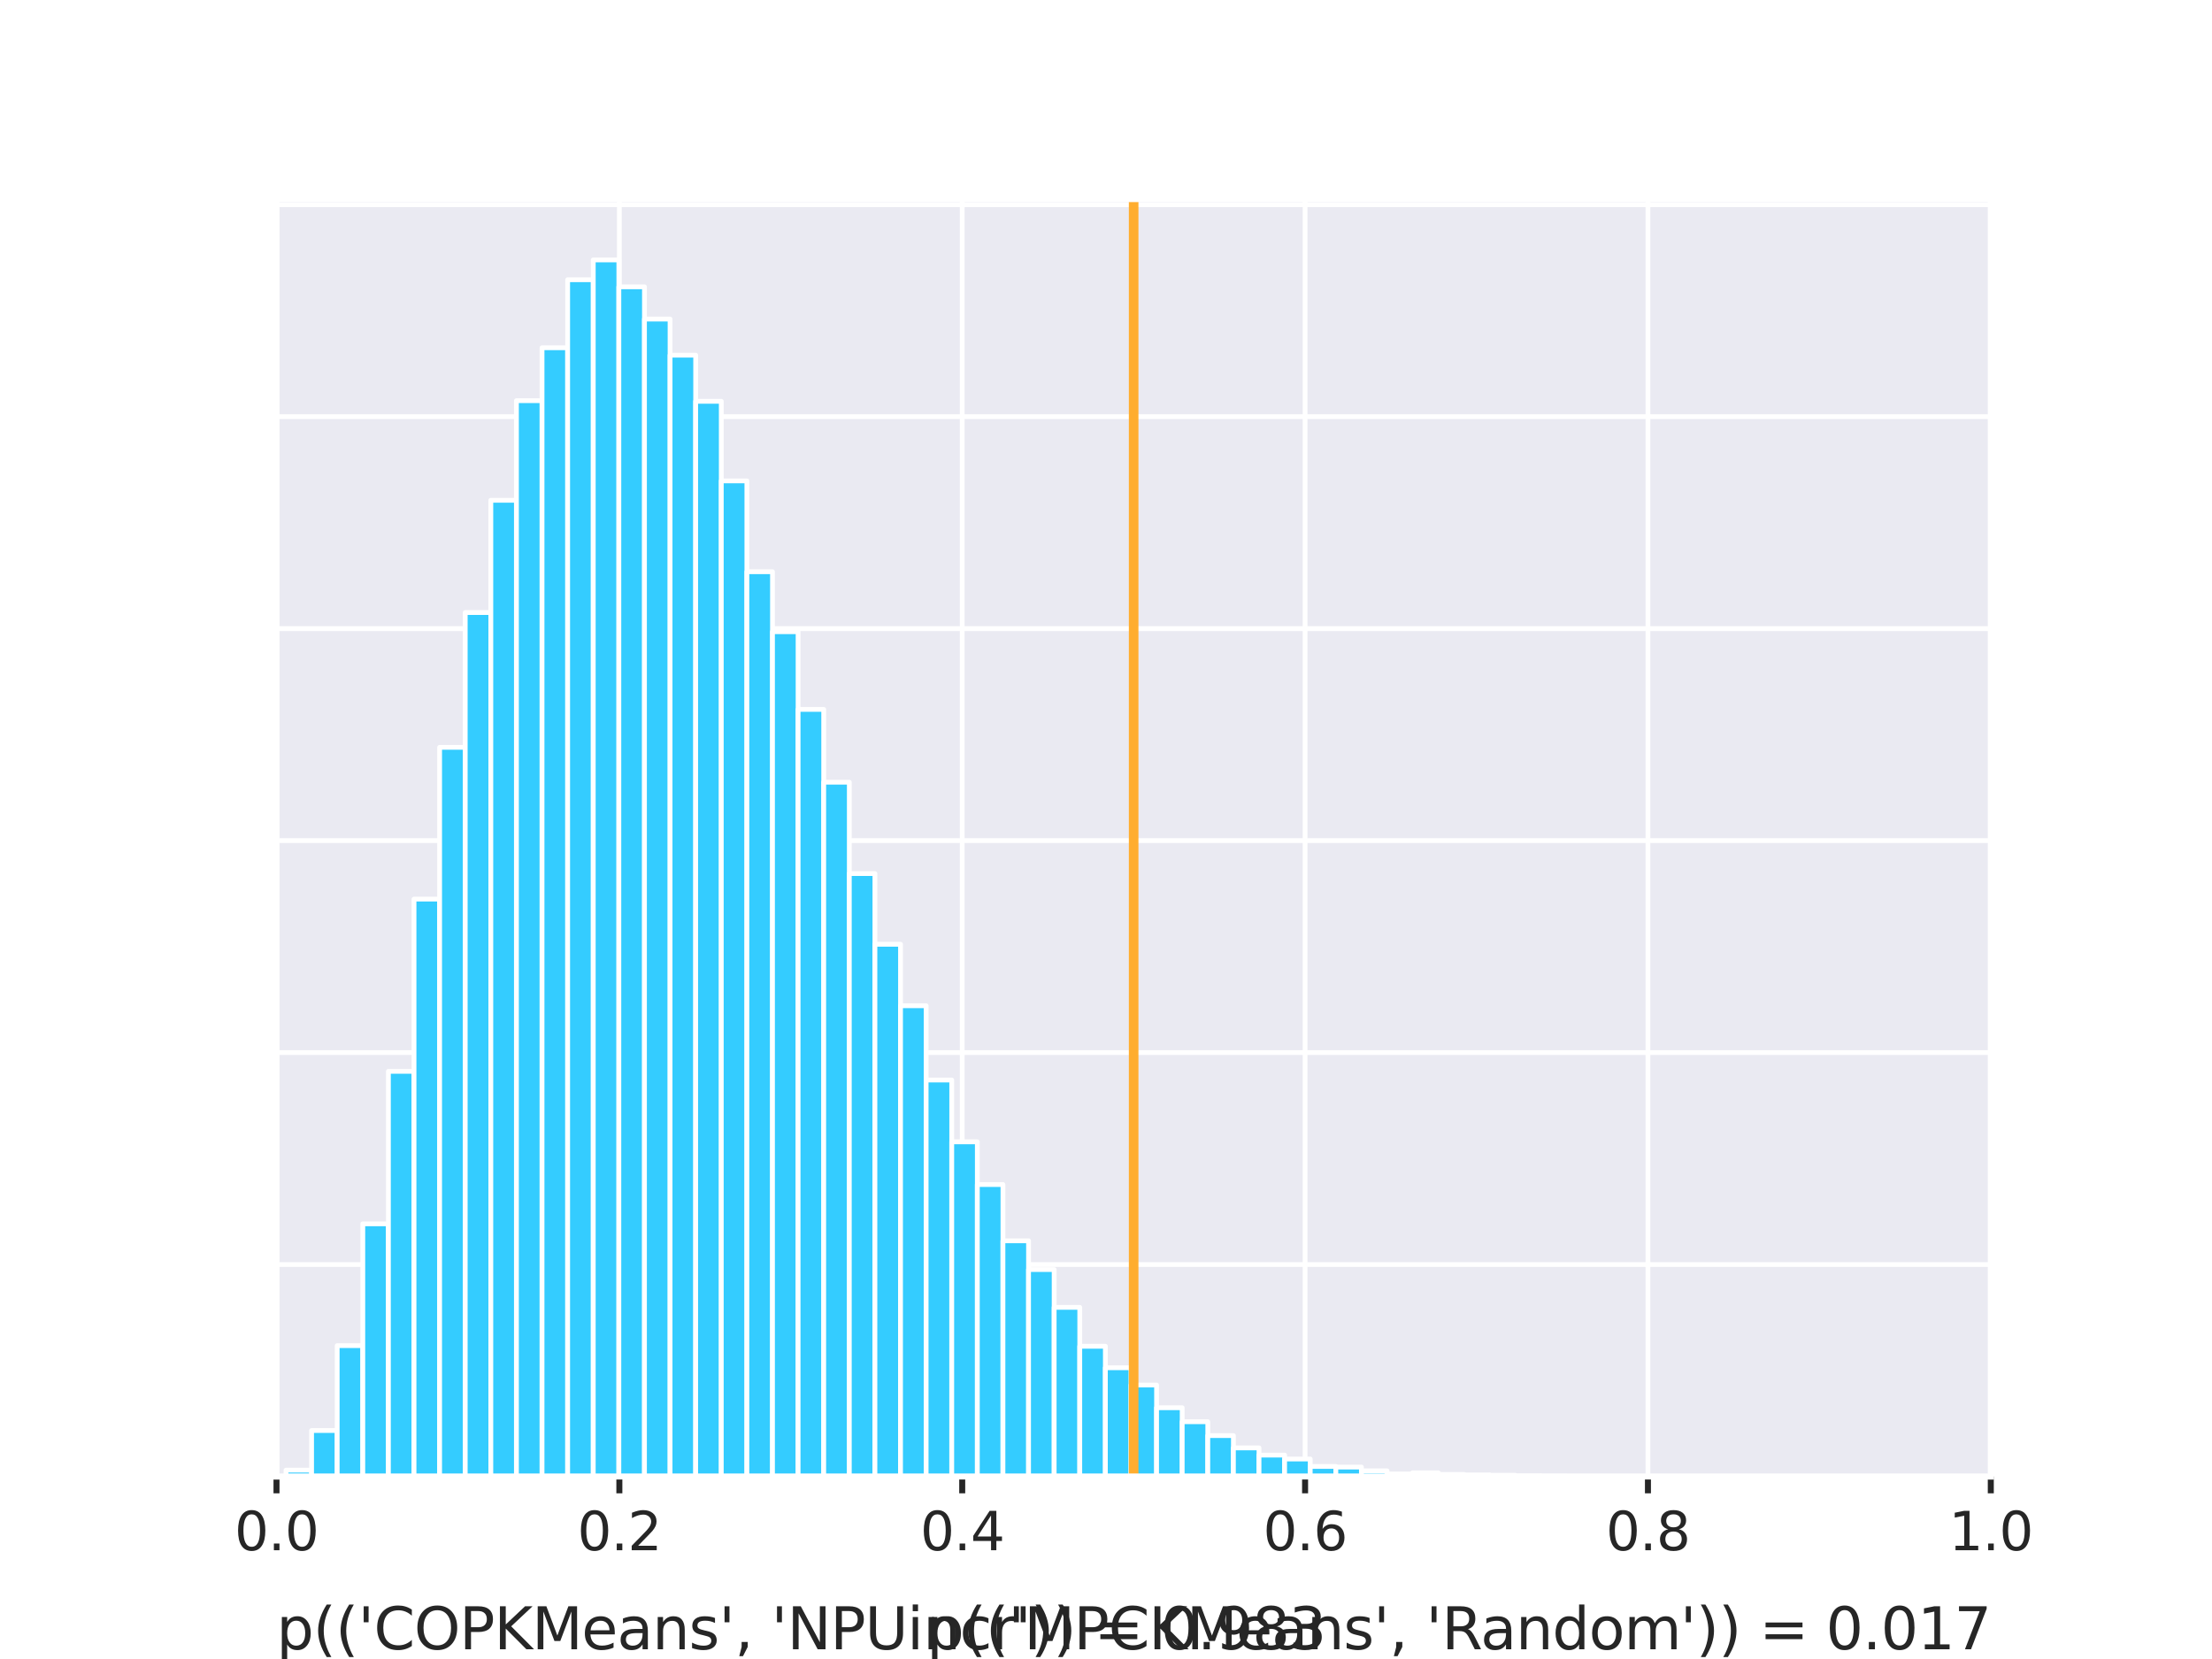 <?xml version="1.0" encoding="utf-8" standalone="no"?>
<!DOCTYPE svg PUBLIC "-//W3C//DTD SVG 1.1//EN"
  "http://www.w3.org/Graphics/SVG/1.1/DTD/svg11.dtd">
<svg xmlns:xlink="http://www.w3.org/1999/xlink" width="460.8pt" height="345.6pt" viewBox="0 0 460.8 345.6" xmlns="http://www.w3.org/2000/svg" version="1.1">
 <defs>
  <style type="text/css">*{stroke-linejoin: round; stroke-linecap: butt}</style>
 </defs>
 <g id="figure_1">
  <g id="patch_1">
   <path d="M 0 345.6 
L 460.8 345.6 
L 460.8 0 
L 0 0 
z
" style="fill: #ffffff"/>
  </g>
  <g id="axes_1">
   <g id="patch_2">
    <path d="M 57.6 307.584 
L 414.72 307.584 
L 414.72 41.472 
L 57.6 41.472 
z
" style="fill: #eaeaf2"/>
   </g>
   <g id="matplotlib.axis_1">
    <g id="xtick_1">
     <g id="line2d_1">
      <path d="M 57.6 307.584 
L 57.6 41.472 
" clip-path="url(#pfc283ec20a)" style="fill: none; stroke: #ffffff; stroke-linecap: round"/>
     </g>
     <g id="line2d_2">
      <defs>
       <path id="m48ced24c5d" d="M 0 0 
L 0 3.5 
" style="stroke: #262626; stroke-width: 1.25"/>
      </defs>
      <g>
       <use xlink:href="#m48ced24c5d" x="57.6" y="307.584" style="fill: #262626; stroke: #262626; stroke-width: 1.25"/>
      </g>
     </g>
     <g id="text_1">
      <!-- 0.0 -->
      <g style="fill: #262626" transform="translate(48.853 322.942) scale(0.11 -0.11)">
       <defs>
        <path id="DejaVuSans-30" d="M 2034 4250 
Q 1547 4250 1301 3770 
Q 1056 3291 1056 2328 
Q 1056 1369 1301 889 
Q 1547 409 2034 409 
Q 2525 409 2770 889 
Q 3016 1369 3016 2328 
Q 3016 3291 2770 3770 
Q 2525 4250 2034 4250 
z
M 2034 4750 
Q 2819 4750 3233 4129 
Q 3647 3509 3647 2328 
Q 3647 1150 3233 529 
Q 2819 -91 2034 -91 
Q 1250 -91 836 529 
Q 422 1150 422 2328 
Q 422 3509 836 4129 
Q 1250 4750 2034 4750 
z
" transform="scale(0.016)"/>
        <path id="DejaVuSans-2e" d="M 684 794 
L 1344 794 
L 1344 0 
L 684 0 
L 684 794 
z
" transform="scale(0.016)"/>
       </defs>
       <use xlink:href="#DejaVuSans-30"/>
       <use xlink:href="#DejaVuSans-2e" x="63.623"/>
       <use xlink:href="#DejaVuSans-30" x="95.41"/>
      </g>
     </g>
    </g>
    <g id="xtick_2">
     <g id="line2d_3">
      <path d="M 129.024 307.584 
L 129.024 41.472 
" clip-path="url(#pfc283ec20a)" style="fill: none; stroke: #ffffff; stroke-linecap: round"/>
     </g>
     <g id="line2d_4">
      <g>
       <use xlink:href="#m48ced24c5d" x="129.024" y="307.584" style="fill: #262626; stroke: #262626; stroke-width: 1.25"/>
      </g>
     </g>
     <g id="text_2">
      <!-- 0.2 -->
      <g style="fill: #262626" transform="translate(120.277 322.942) scale(0.11 -0.11)">
       <defs>
        <path id="DejaVuSans-32" d="M 1228 531 
L 3431 531 
L 3431 0 
L 469 0 
L 469 531 
Q 828 903 1448 1529 
Q 2069 2156 2228 2338 
Q 2531 2678 2651 2914 
Q 2772 3150 2772 3378 
Q 2772 3750 2511 3984 
Q 2250 4219 1831 4219 
Q 1534 4219 1204 4116 
Q 875 4013 500 3803 
L 500 4441 
Q 881 4594 1212 4672 
Q 1544 4750 1819 4750 
Q 2544 4750 2975 4387 
Q 3406 4025 3406 3419 
Q 3406 3131 3298 2873 
Q 3191 2616 2906 2266 
Q 2828 2175 2409 1742 
Q 1991 1309 1228 531 
z
" transform="scale(0.016)"/>
       </defs>
       <use xlink:href="#DejaVuSans-30"/>
       <use xlink:href="#DejaVuSans-2e" x="63.623"/>
       <use xlink:href="#DejaVuSans-32" x="95.41"/>
      </g>
     </g>
    </g>
    <g id="xtick_3">
     <g id="line2d_5">
      <path d="M 200.448 307.584 
L 200.448 41.472 
" clip-path="url(#pfc283ec20a)" style="fill: none; stroke: #ffffff; stroke-linecap: round"/>
     </g>
     <g id="line2d_6">
      <g>
       <use xlink:href="#m48ced24c5d" x="200.448" y="307.584" style="fill: #262626; stroke: #262626; stroke-width: 1.25"/>
      </g>
     </g>
     <g id="text_3">
      <!-- 0.4 -->
      <g style="fill: #262626" transform="translate(191.701 322.942) scale(0.11 -0.11)">
       <defs>
        <path id="DejaVuSans-34" d="M 2419 4116 
L 825 1625 
L 2419 1625 
L 2419 4116 
z
M 2253 4666 
L 3047 4666 
L 3047 1625 
L 3713 1625 
L 3713 1100 
L 3047 1100 
L 3047 0 
L 2419 0 
L 2419 1100 
L 313 1100 
L 313 1709 
L 2253 4666 
z
" transform="scale(0.016)"/>
       </defs>
       <use xlink:href="#DejaVuSans-30"/>
       <use xlink:href="#DejaVuSans-2e" x="63.623"/>
       <use xlink:href="#DejaVuSans-34" x="95.41"/>
      </g>
     </g>
    </g>
    <g id="xtick_4">
     <g id="line2d_7">
      <path d="M 271.872 307.584 
L 271.872 41.472 
" clip-path="url(#pfc283ec20a)" style="fill: none; stroke: #ffffff; stroke-linecap: round"/>
     </g>
     <g id="line2d_8">
      <g>
       <use xlink:href="#m48ced24c5d" x="271.872" y="307.584" style="fill: #262626; stroke: #262626; stroke-width: 1.25"/>
      </g>
     </g>
     <g id="text_4">
      <!-- 0.6 -->
      <g style="fill: #262626" transform="translate(263.125 322.942) scale(0.11 -0.11)">
       <defs>
        <path id="DejaVuSans-36" d="M 2113 2584 
Q 1688 2584 1439 2293 
Q 1191 2003 1191 1497 
Q 1191 994 1439 701 
Q 1688 409 2113 409 
Q 2538 409 2786 701 
Q 3034 994 3034 1497 
Q 3034 2003 2786 2293 
Q 2538 2584 2113 2584 
z
M 3366 4563 
L 3366 3988 
Q 3128 4100 2886 4159 
Q 2644 4219 2406 4219 
Q 1781 4219 1451 3797 
Q 1122 3375 1075 2522 
Q 1259 2794 1537 2939 
Q 1816 3084 2150 3084 
Q 2853 3084 3261 2657 
Q 3669 2231 3669 1497 
Q 3669 778 3244 343 
Q 2819 -91 2113 -91 
Q 1303 -91 875 529 
Q 447 1150 447 2328 
Q 447 3434 972 4092 
Q 1497 4750 2381 4750 
Q 2619 4750 2861 4703 
Q 3103 4656 3366 4563 
z
" transform="scale(0.016)"/>
       </defs>
       <use xlink:href="#DejaVuSans-30"/>
       <use xlink:href="#DejaVuSans-2e" x="63.623"/>
       <use xlink:href="#DejaVuSans-36" x="95.41"/>
      </g>
     </g>
    </g>
    <g id="xtick_5">
     <g id="line2d_9">
      <path d="M 343.296 307.584 
L 343.296 41.472 
" clip-path="url(#pfc283ec20a)" style="fill: none; stroke: #ffffff; stroke-linecap: round"/>
     </g>
     <g id="line2d_10">
      <g>
       <use xlink:href="#m48ced24c5d" x="343.296" y="307.584" style="fill: #262626; stroke: #262626; stroke-width: 1.25"/>
      </g>
     </g>
     <g id="text_5">
      <!-- 0.8 -->
      <g style="fill: #262626" transform="translate(334.549 322.942) scale(0.11 -0.11)">
       <defs>
        <path id="DejaVuSans-38" d="M 2034 2216 
Q 1584 2216 1326 1975 
Q 1069 1734 1069 1313 
Q 1069 891 1326 650 
Q 1584 409 2034 409 
Q 2484 409 2743 651 
Q 3003 894 3003 1313 
Q 3003 1734 2745 1975 
Q 2488 2216 2034 2216 
z
M 1403 2484 
Q 997 2584 770 2862 
Q 544 3141 544 3541 
Q 544 4100 942 4425 
Q 1341 4750 2034 4750 
Q 2731 4750 3128 4425 
Q 3525 4100 3525 3541 
Q 3525 3141 3298 2862 
Q 3072 2584 2669 2484 
Q 3125 2378 3379 2068 
Q 3634 1759 3634 1313 
Q 3634 634 3220 271 
Q 2806 -91 2034 -91 
Q 1263 -91 848 271 
Q 434 634 434 1313 
Q 434 1759 690 2068 
Q 947 2378 1403 2484 
z
M 1172 3481 
Q 1172 3119 1398 2916 
Q 1625 2713 2034 2713 
Q 2441 2713 2670 2916 
Q 2900 3119 2900 3481 
Q 2900 3844 2670 4047 
Q 2441 4250 2034 4250 
Q 1625 4250 1398 4047 
Q 1172 3844 1172 3481 
z
" transform="scale(0.016)"/>
       </defs>
       <use xlink:href="#DejaVuSans-30"/>
       <use xlink:href="#DejaVuSans-2e" x="63.623"/>
       <use xlink:href="#DejaVuSans-38" x="95.41"/>
      </g>
     </g>
    </g>
    <g id="xtick_6">
     <g id="line2d_11">
      <path d="M 414.72 307.584 
L 414.72 41.472 
" clip-path="url(#pfc283ec20a)" style="fill: none; stroke: #ffffff; stroke-linecap: round"/>
     </g>
     <g id="line2d_12">
      <g>
       <use xlink:href="#m48ced24c5d" x="414.72" y="307.584" style="fill: #262626; stroke: #262626; stroke-width: 1.25"/>
      </g>
     </g>
     <g id="text_6">
      <!-- 1.0 -->
      <g style="fill: #262626" transform="translate(405.973 322.942) scale(0.11 -0.11)">
       <defs>
        <path id="DejaVuSans-31" d="M 794 531 
L 1825 531 
L 1825 4091 
L 703 3866 
L 703 4441 
L 1819 4666 
L 2450 4666 
L 2450 531 
L 3481 531 
L 3481 0 
L 794 0 
L 794 531 
z
" transform="scale(0.016)"/>
       </defs>
       <use xlink:href="#DejaVuSans-31"/>
       <use xlink:href="#DejaVuSans-2e" x="63.623"/>
       <use xlink:href="#DejaVuSans-30" x="95.41"/>
      </g>
     </g>
    </g>
   </g>
   <g id="matplotlib.axis_2">
    <g id="ytick_1">
     <g id="line2d_13">
      <path d="M 57.6 307.584 
L 414.72 307.584 
" clip-path="url(#pfc283ec20a)" style="fill: none; stroke: #ffffff; stroke-linecap: round"/>
     </g>
    </g>
    <g id="ytick_2">
     <g id="line2d_14">
      <path d="M 57.6 263.427 
L 414.72 263.427 
" clip-path="url(#pfc283ec20a)" style="fill: none; stroke: #ffffff; stroke-linecap: round"/>
     </g>
    </g>
    <g id="ytick_3">
     <g id="line2d_15">
      <path d="M 57.6 219.27 
L 414.72 219.27 
" clip-path="url(#pfc283ec20a)" style="fill: none; stroke: #ffffff; stroke-linecap: round"/>
     </g>
    </g>
    <g id="ytick_4">
     <g id="line2d_16">
      <path d="M 57.6 175.113 
L 414.72 175.113 
" clip-path="url(#pfc283ec20a)" style="fill: none; stroke: #ffffff; stroke-linecap: round"/>
     </g>
    </g>
    <g id="ytick_5">
     <g id="line2d_17">
      <path d="M 57.6 130.955 
L 414.72 130.955 
" clip-path="url(#pfc283ec20a)" style="fill: none; stroke: #ffffff; stroke-linecap: round"/>
     </g>
    </g>
    <g id="ytick_6">
     <g id="line2d_18">
      <path d="M 57.6 86.798 
L 414.72 86.798 
" clip-path="url(#pfc283ec20a)" style="fill: none; stroke: #ffffff; stroke-linecap: round"/>
     </g>
    </g>
    <g id="ytick_7">
     <g id="line2d_19">
      <path d="M 57.6 42.641 
L 414.72 42.641 
" clip-path="url(#pfc283ec20a)" style="fill: none; stroke: #ffffff; stroke-linecap: round"/>
     </g>
    </g>
   </g>
   <g id="patch_3">
    <path d="M 59.575 307.584 
L 64.909 307.584 
L 64.909 306.259 
L 59.575 306.259 
z
" clip-path="url(#pfc283ec20a)" style="fill: #34ccff; stroke: #ffffff; stroke-linejoin: miter"/>
   </g>
   <g id="patch_4">
    <path d="M 64.909 307.584 
L 70.243 307.584 
L 70.243 298.002 
L 64.909 298.002 
z
" clip-path="url(#pfc283ec20a)" style="fill: #34ccff; stroke: #ffffff; stroke-linejoin: miter"/>
   </g>
   <g id="patch_5">
    <path d="M 70.243 307.584 
L 75.578 307.584 
L 75.578 280.317 
L 70.243 280.317 
z
" clip-path="url(#pfc283ec20a)" style="fill: #34ccff; stroke: #ffffff; stroke-linejoin: miter"/>
   </g>
   <g id="patch_6">
    <path d="M 75.578 307.584 
L 80.912 307.584 
L 80.912 254.949 
L 75.578 254.949 
z
" clip-path="url(#pfc283ec20a)" style="fill: #34ccff; stroke: #ffffff; stroke-linejoin: miter"/>
   </g>
   <g id="patch_7">
    <path d="M 80.912 307.584 
L 86.246 307.584 
L 86.246 223.178 
L 80.912 223.178 
z
" clip-path="url(#pfc283ec20a)" style="fill: #34ccff; stroke: #ffffff; stroke-linejoin: miter"/>
   </g>
   <g id="patch_8">
    <path d="M 86.246 307.584 
L 91.58 307.584 
L 91.58 187.3 
L 86.246 187.3 
z
" clip-path="url(#pfc283ec20a)" style="fill: #34ccff; stroke: #ffffff; stroke-linejoin: miter"/>
   </g>
   <g id="patch_9">
    <path d="M 91.58 307.584 
L 96.914 307.584 
L 96.914 155.683 
L 91.58 155.683 
z
" clip-path="url(#pfc283ec20a)" style="fill: #34ccff; stroke: #ffffff; stroke-linejoin: miter"/>
   </g>
   <g id="patch_10">
    <path d="M 96.914 307.584 
L 102.248 307.584 
L 102.248 127.599 
L 96.914 127.599 
z
" clip-path="url(#pfc283ec20a)" style="fill: #34ccff; stroke: #ffffff; stroke-linejoin: miter"/>
   </g>
   <g id="patch_11">
    <path d="M 102.248 307.584 
L 107.583 307.584 
L 107.583 104.218 
L 102.248 104.218 
z
" clip-path="url(#pfc283ec20a)" style="fill: #34ccff; stroke: #ffffff; stroke-linejoin: miter"/>
   </g>
   <g id="patch_12">
    <path d="M 107.583 307.584 
L 112.917 307.584 
L 112.917 83.464 
L 107.583 83.464 
z
" clip-path="url(#pfc283ec20a)" style="fill: #34ccff; stroke: #ffffff; stroke-linejoin: miter"/>
   </g>
   <g id="patch_13">
    <path d="M 112.917 307.584 
L 118.251 307.584 
L 118.251 72.447 
L 112.917 72.447 
z
" clip-path="url(#pfc283ec20a)" style="fill: #34ccff; stroke: #ffffff; stroke-linejoin: miter"/>
   </g>
   <g id="patch_14">
    <path d="M 118.251 307.584 
L 123.585 307.584 
L 123.585 58.273 
L 118.251 58.273 
z
" clip-path="url(#pfc283ec20a)" style="fill: #34ccff; stroke: #ffffff; stroke-linejoin: miter"/>
   </g>
   <g id="patch_15">
    <path d="M 123.585 307.584 
L 128.919 307.584 
L 128.919 54.144 
L 123.585 54.144 
z
" clip-path="url(#pfc283ec20a)" style="fill: #34ccff; stroke: #ffffff; stroke-linejoin: miter"/>
   </g>
   <g id="patch_16">
    <path d="M 128.919 307.584 
L 134.254 307.584 
L 134.254 59.752 
L 128.919 59.752 
z
" clip-path="url(#pfc283ec20a)" style="fill: #34ccff; stroke: #ffffff; stroke-linejoin: miter"/>
   </g>
   <g id="patch_17">
    <path d="M 134.254 307.584 
L 139.588 307.584 
L 139.588 66.464 
L 134.254 66.464 
z
" clip-path="url(#pfc283ec20a)" style="fill: #34ccff; stroke: #ffffff; stroke-linejoin: miter"/>
   </g>
   <g id="patch_18">
    <path d="M 139.588 307.584 
L 144.922 307.584 
L 144.922 73.993 
L 139.588 73.993 
z
" clip-path="url(#pfc283ec20a)" style="fill: #34ccff; stroke: #ffffff; stroke-linejoin: miter"/>
   </g>
   <g id="patch_19">
    <path d="M 144.922 307.584 
L 150.256 307.584 
L 150.256 83.597 
L 144.922 83.597 
z
" clip-path="url(#pfc283ec20a)" style="fill: #34ccff; stroke: #ffffff; stroke-linejoin: miter"/>
   </g>
   <g id="patch_20">
    <path d="M 150.256 307.584 
L 155.59 307.584 
L 155.59 100.178 
L 150.256 100.178 
z
" clip-path="url(#pfc283ec20a)" style="fill: #34ccff; stroke: #ffffff; stroke-linejoin: miter"/>
   </g>
   <g id="patch_21">
    <path d="M 155.59 307.584 
L 160.924 307.584 
L 160.924 119.099 
L 155.59 119.099 
z
" clip-path="url(#pfc283ec20a)" style="fill: #34ccff; stroke: #ffffff; stroke-linejoin: miter"/>
   </g>
   <g id="patch_22">
    <path d="M 160.924 307.584 
L 166.259 307.584 
L 166.259 131.596 
L 160.924 131.596 
z
" clip-path="url(#pfc283ec20a)" style="fill: #34ccff; stroke: #ffffff; stroke-linejoin: miter"/>
   </g>
   <g id="patch_23">
    <path d="M 166.259 307.584 
L 171.593 307.584 
L 171.593 147.779 
L 166.259 147.779 
z
" clip-path="url(#pfc283ec20a)" style="fill: #34ccff; stroke: #ffffff; stroke-linejoin: miter"/>
   </g>
   <g id="patch_24">
    <path d="M 171.593 307.584 
L 176.927 307.584 
L 176.927 162.947 
L 171.593 162.947 
z
" clip-path="url(#pfc283ec20a)" style="fill: #34ccff; stroke: #ffffff; stroke-linejoin: miter"/>
   </g>
   <g id="patch_25">
    <path d="M 176.927 307.584 
L 182.261 307.584 
L 182.261 181.979 
L 176.927 181.979 
z
" clip-path="url(#pfc283ec20a)" style="fill: #34ccff; stroke: #ffffff; stroke-linejoin: miter"/>
   </g>
   <g id="patch_26">
    <path d="M 182.261 307.584 
L 187.595 307.584 
L 187.595 196.705 
L 182.261 196.705 
z
" clip-path="url(#pfc283ec20a)" style="fill: #34ccff; stroke: #ffffff; stroke-linejoin: miter"/>
   </g>
   <g id="patch_27">
    <path d="M 187.595 307.584 
L 192.929 307.584 
L 192.929 209.511 
L 187.595 209.511 
z
" clip-path="url(#pfc283ec20a)" style="fill: #34ccff; stroke: #ffffff; stroke-linejoin: miter"/>
   </g>
   <g id="patch_28">
    <path d="M 192.929 307.584 
L 198.264 307.584 
L 198.264 224.988 
L 192.929 224.988 
z
" clip-path="url(#pfc283ec20a)" style="fill: #34ccff; stroke: #ffffff; stroke-linejoin: miter"/>
   </g>
   <g id="patch_29">
    <path d="M 198.264 307.584 
L 203.598 307.584 
L 203.598 237.86 
L 198.264 237.86 
z
" clip-path="url(#pfc283ec20a)" style="fill: #34ccff; stroke: #ffffff; stroke-linejoin: miter"/>
   </g>
   <g id="patch_30">
    <path d="M 203.598 307.584 
L 208.932 307.584 
L 208.932 246.758 
L 203.598 246.758 
z
" clip-path="url(#pfc283ec20a)" style="fill: #34ccff; stroke: #ffffff; stroke-linejoin: miter"/>
   </g>
   <g id="patch_31">
    <path d="M 208.932 307.584 
L 214.266 307.584 
L 214.266 258.481 
L 208.932 258.481 
z
" clip-path="url(#pfc283ec20a)" style="fill: #34ccff; stroke: #ffffff; stroke-linejoin: miter"/>
   </g>
   <g id="patch_32">
    <path d="M 214.266 307.584 
L 219.6 307.584 
L 219.6 264.465 
L 214.266 264.465 
z
" clip-path="url(#pfc283ec20a)" style="fill: #34ccff; stroke: #ffffff; stroke-linejoin: miter"/>
   </g>
   <g id="patch_33">
    <path d="M 219.6 307.584 
L 224.935 307.584 
L 224.935 272.347 
L 219.6 272.347 
z
" clip-path="url(#pfc283ec20a)" style="fill: #34ccff; stroke: #ffffff; stroke-linejoin: miter"/>
   </g>
   <g id="patch_34">
    <path d="M 224.935 307.584 
L 230.269 307.584 
L 230.269 280.449 
L 224.935 280.449 
z
" clip-path="url(#pfc283ec20a)" style="fill: #34ccff; stroke: #ffffff; stroke-linejoin: miter"/>
   </g>
   <g id="patch_35">
    <path d="M 230.269 307.584 
L 235.603 307.584 
L 235.603 284.931 
L 230.269 284.931 
z
" clip-path="url(#pfc283ec20a)" style="fill: #34ccff; stroke: #ffffff; stroke-linejoin: miter"/>
   </g>
   <g id="patch_36">
    <path d="M 235.603 307.584 
L 240.937 307.584 
L 240.937 288.53 
L 235.603 288.53 
z
" clip-path="url(#pfc283ec20a)" style="fill: #34ccff; stroke: #ffffff; stroke-linejoin: miter"/>
   </g>
   <g id="patch_37">
    <path d="M 240.937 307.584 
L 246.271 307.584 
L 246.271 293.255 
L 240.937 293.255 
z
" clip-path="url(#pfc283ec20a)" style="fill: #34ccff; stroke: #ffffff; stroke-linejoin: miter"/>
   </g>
   <g id="patch_38">
    <path d="M 246.271 307.584 
L 251.605 307.584 
L 251.605 296.169 
L 246.271 296.169 
z
" clip-path="url(#pfc283ec20a)" style="fill: #34ccff; stroke: #ffffff; stroke-linejoin: miter"/>
   </g>
   <g id="patch_39">
    <path d="M 251.605 307.584 
L 256.94 307.584 
L 256.94 299.062 
L 251.605 299.062 
z
" clip-path="url(#pfc283ec20a)" style="fill: #34ccff; stroke: #ffffff; stroke-linejoin: miter"/>
   </g>
   <g id="patch_40">
    <path d="M 256.94 307.584 
L 262.274 307.584 
L 262.274 301.623 
L 256.94 301.623 
z
" clip-path="url(#pfc283ec20a)" style="fill: #34ccff; stroke: #ffffff; stroke-linejoin: miter"/>
   </g>
   <g id="patch_41">
    <path d="M 262.274 307.584 
L 267.608 307.584 
L 267.608 303.124 
L 262.274 303.124 
z
" clip-path="url(#pfc283ec20a)" style="fill: #34ccff; stroke: #ffffff; stroke-linejoin: miter"/>
   </g>
   <g id="patch_42">
    <path d="M 267.608 307.584 
L 272.942 307.584 
L 272.942 303.941 
L 267.608 303.941 
z
" clip-path="url(#pfc283ec20a)" style="fill: #34ccff; stroke: #ffffff; stroke-linejoin: miter"/>
   </g>
   <g id="patch_43">
    <path d="M 272.942 307.584 
L 278.276 307.584 
L 278.276 305.487 
L 272.942 305.487 
z
" clip-path="url(#pfc283ec20a)" style="fill: #34ccff; stroke: #ffffff; stroke-linejoin: miter"/>
   </g>
   <g id="patch_44">
    <path d="M 278.276 307.584 
L 283.61 307.584 
L 283.61 305.619 
L 278.276 305.619 
z
" clip-path="url(#pfc283ec20a)" style="fill: #34ccff; stroke: #ffffff; stroke-linejoin: miter"/>
   </g>
   <g id="patch_45">
    <path d="M 283.61 307.584 
L 288.945 307.584 
L 288.945 306.392 
L 283.61 306.392 
z
" clip-path="url(#pfc283ec20a)" style="fill: #34ccff; stroke: #ffffff; stroke-linejoin: miter"/>
   </g>
   <g id="patch_46">
    <path d="M 288.945 307.584 
L 294.279 307.584 
L 294.279 307.054 
L 288.945 307.054 
z
" clip-path="url(#pfc283ec20a)" style="fill: #34ccff; stroke: #ffffff; stroke-linejoin: miter"/>
   </g>
   <g id="patch_47">
    <path d="M 294.279 307.584 
L 299.613 307.584 
L 299.613 306.811 
L 294.279 306.811 
z
" clip-path="url(#pfc283ec20a)" style="fill: #34ccff; stroke: #ffffff; stroke-linejoin: miter"/>
   </g>
   <g id="patch_48">
    <path d="M 299.613 307.584 
L 304.947 307.584 
L 304.947 307.142 
L 299.613 307.142 
z
" clip-path="url(#pfc283ec20a)" style="fill: #34ccff; stroke: #ffffff; stroke-linejoin: miter"/>
   </g>
   <g id="patch_49">
    <path d="M 304.947 307.584 
L 310.281 307.584 
L 310.281 307.253 
L 304.947 307.253 
z
" clip-path="url(#pfc283ec20a)" style="fill: #34ccff; stroke: #ffffff; stroke-linejoin: miter"/>
   </g>
   <g id="patch_50">
    <path d="M 310.281 307.584 
L 315.616 307.584 
L 315.616 307.319 
L 310.281 307.319 
z
" clip-path="url(#pfc283ec20a)" style="fill: #34ccff; stroke: #ffffff; stroke-linejoin: miter"/>
   </g>
   <g id="patch_51">
    <path d="M 315.616 307.584 
L 320.95 307.584 
L 320.95 307.474 
L 315.616 307.474 
z
" clip-path="url(#pfc283ec20a)" style="fill: #34ccff; stroke: #ffffff; stroke-linejoin: miter"/>
   </g>
   <g id="patch_52">
    <path d="M 320.95 307.584 
L 326.284 307.584 
L 326.284 307.518 
L 320.95 307.518 
z
" clip-path="url(#pfc283ec20a)" style="fill: #34ccff; stroke: #ffffff; stroke-linejoin: miter"/>
   </g>
   <g id="line2d_20">
    <path d="M 236.16 307.584 
L 236.16 41.472 
" clip-path="url(#pfc283ec20a)" style="fill: none; stroke: #ffad2f; stroke-width: 2; stroke-linecap: round"/>
   </g>
   <g id="patch_53">
    <path d="M 57.6 307.584 
L 57.6 41.472 
" style="fill: none; stroke: #ffffff; stroke-width: 1.25; stroke-linejoin: miter; stroke-linecap: square"/>
   </g>
   <g id="patch_54">
    <path d="M 414.72 307.584 
L 414.72 41.472 
" style="fill: none; stroke: #ffffff; stroke-width: 1.25; stroke-linejoin: miter; stroke-linecap: square"/>
   </g>
   <g id="patch_55">
    <path d="M 57.6 307.584 
L 414.72 307.584 
" style="fill: none; stroke: #ffffff; stroke-width: 1.25; stroke-linejoin: miter; stroke-linecap: square"/>
   </g>
   <g id="patch_56">
    <path d="M 57.6 41.472 
L 414.72 41.472 
" style="fill: none; stroke: #ffffff; stroke-width: 1.25; stroke-linejoin: miter; stroke-linecap: square"/>
   </g>
   <g id="text_7">
    <!--  -->
    <g style="fill: #262626" transform="translate(57.6 316.702) scale(0.12 -0.12)"/>
    <!--  -->
    <g style="fill: #262626" transform="translate(57.6 330.139) scale(0.12 -0.12)"/>
    <!-- p(('COPKMeans', 'NPUincr')) = 0.983 -->
    <g style="fill: #262626" transform="translate(57.6 343.577) scale(0.12 -0.12)">
     <defs>
      <path id="DejaVuSans-70" d="M 1159 525 
L 1159 -1331 
L 581 -1331 
L 581 3500 
L 1159 3500 
L 1159 2969 
Q 1341 3281 1617 3432 
Q 1894 3584 2278 3584 
Q 2916 3584 3314 3078 
Q 3713 2572 3713 1747 
Q 3713 922 3314 415 
Q 2916 -91 2278 -91 
Q 1894 -91 1617 61 
Q 1341 213 1159 525 
z
M 3116 1747 
Q 3116 2381 2855 2742 
Q 2594 3103 2138 3103 
Q 1681 3103 1420 2742 
Q 1159 2381 1159 1747 
Q 1159 1113 1420 752 
Q 1681 391 2138 391 
Q 2594 391 2855 752 
Q 3116 1113 3116 1747 
z
" transform="scale(0.016)"/>
      <path id="DejaVuSans-28" d="M 1984 4856 
Q 1566 4138 1362 3434 
Q 1159 2731 1159 2009 
Q 1159 1288 1364 580 
Q 1569 -128 1984 -844 
L 1484 -844 
Q 1016 -109 783 600 
Q 550 1309 550 2009 
Q 550 2706 781 3412 
Q 1013 4119 1484 4856 
L 1984 4856 
z
" transform="scale(0.016)"/>
      <path id="DejaVuSans-27" d="M 1147 4666 
L 1147 2931 
L 616 2931 
L 616 4666 
L 1147 4666 
z
" transform="scale(0.016)"/>
      <path id="DejaVuSans-43" d="M 4122 4306 
L 4122 3641 
Q 3803 3938 3442 4084 
Q 3081 4231 2675 4231 
Q 1875 4231 1450 3742 
Q 1025 3253 1025 2328 
Q 1025 1406 1450 917 
Q 1875 428 2675 428 
Q 3081 428 3442 575 
Q 3803 722 4122 1019 
L 4122 359 
Q 3791 134 3420 21 
Q 3050 -91 2638 -91 
Q 1578 -91 968 557 
Q 359 1206 359 2328 
Q 359 3453 968 4101 
Q 1578 4750 2638 4750 
Q 3056 4750 3426 4639 
Q 3797 4528 4122 4306 
z
" transform="scale(0.016)"/>
      <path id="DejaVuSans-4f" d="M 2522 4238 
Q 1834 4238 1429 3725 
Q 1025 3213 1025 2328 
Q 1025 1447 1429 934 
Q 1834 422 2522 422 
Q 3209 422 3611 934 
Q 4013 1447 4013 2328 
Q 4013 3213 3611 3725 
Q 3209 4238 2522 4238 
z
M 2522 4750 
Q 3503 4750 4090 4092 
Q 4678 3434 4678 2328 
Q 4678 1225 4090 567 
Q 3503 -91 2522 -91 
Q 1538 -91 948 565 
Q 359 1222 359 2328 
Q 359 3434 948 4092 
Q 1538 4750 2522 4750 
z
" transform="scale(0.016)"/>
      <path id="DejaVuSans-50" d="M 1259 4147 
L 1259 2394 
L 2053 2394 
Q 2494 2394 2734 2622 
Q 2975 2850 2975 3272 
Q 2975 3691 2734 3919 
Q 2494 4147 2053 4147 
L 1259 4147 
z
M 628 4666 
L 2053 4666 
Q 2838 4666 3239 4311 
Q 3641 3956 3641 3272 
Q 3641 2581 3239 2228 
Q 2838 1875 2053 1875 
L 1259 1875 
L 1259 0 
L 628 0 
L 628 4666 
z
" transform="scale(0.016)"/>
      <path id="DejaVuSans-4b" d="M 628 4666 
L 1259 4666 
L 1259 2694 
L 3353 4666 
L 4166 4666 
L 1850 2491 
L 4331 0 
L 3500 0 
L 1259 2247 
L 1259 0 
L 628 0 
L 628 4666 
z
" transform="scale(0.016)"/>
      <path id="DejaVuSans-4d" d="M 628 4666 
L 1569 4666 
L 2759 1491 
L 3956 4666 
L 4897 4666 
L 4897 0 
L 4281 0 
L 4281 4097 
L 3078 897 
L 2444 897 
L 1241 4097 
L 1241 0 
L 628 0 
L 628 4666 
z
" transform="scale(0.016)"/>
      <path id="DejaVuSans-65" d="M 3597 1894 
L 3597 1613 
L 953 1613 
Q 991 1019 1311 708 
Q 1631 397 2203 397 
Q 2534 397 2845 478 
Q 3156 559 3463 722 
L 3463 178 
Q 3153 47 2828 -22 
Q 2503 -91 2169 -91 
Q 1331 -91 842 396 
Q 353 884 353 1716 
Q 353 2575 817 3079 
Q 1281 3584 2069 3584 
Q 2775 3584 3186 3129 
Q 3597 2675 3597 1894 
z
M 3022 2063 
Q 3016 2534 2758 2815 
Q 2500 3097 2075 3097 
Q 1594 3097 1305 2825 
Q 1016 2553 972 2059 
L 3022 2063 
z
" transform="scale(0.016)"/>
      <path id="DejaVuSans-61" d="M 2194 1759 
Q 1497 1759 1228 1600 
Q 959 1441 959 1056 
Q 959 750 1161 570 
Q 1363 391 1709 391 
Q 2188 391 2477 730 
Q 2766 1069 2766 1631 
L 2766 1759 
L 2194 1759 
z
M 3341 1997 
L 3341 0 
L 2766 0 
L 2766 531 
Q 2569 213 2275 61 
Q 1981 -91 1556 -91 
Q 1019 -91 701 211 
Q 384 513 384 1019 
Q 384 1609 779 1909 
Q 1175 2209 1959 2209 
L 2766 2209 
L 2766 2266 
Q 2766 2663 2505 2880 
Q 2244 3097 1772 3097 
Q 1472 3097 1187 3025 
Q 903 2953 641 2809 
L 641 3341 
Q 956 3463 1253 3523 
Q 1550 3584 1831 3584 
Q 2591 3584 2966 3190 
Q 3341 2797 3341 1997 
z
" transform="scale(0.016)"/>
      <path id="DejaVuSans-6e" d="M 3513 2113 
L 3513 0 
L 2938 0 
L 2938 2094 
Q 2938 2591 2744 2837 
Q 2550 3084 2163 3084 
Q 1697 3084 1428 2787 
Q 1159 2491 1159 1978 
L 1159 0 
L 581 0 
L 581 3500 
L 1159 3500 
L 1159 2956 
Q 1366 3272 1645 3428 
Q 1925 3584 2291 3584 
Q 2894 3584 3203 3211 
Q 3513 2838 3513 2113 
z
" transform="scale(0.016)"/>
      <path id="DejaVuSans-73" d="M 2834 3397 
L 2834 2853 
Q 2591 2978 2328 3040 
Q 2066 3103 1784 3103 
Q 1356 3103 1142 2972 
Q 928 2841 928 2578 
Q 928 2378 1081 2264 
Q 1234 2150 1697 2047 
L 1894 2003 
Q 2506 1872 2764 1633 
Q 3022 1394 3022 966 
Q 3022 478 2636 193 
Q 2250 -91 1575 -91 
Q 1294 -91 989 -36 
Q 684 19 347 128 
L 347 722 
Q 666 556 975 473 
Q 1284 391 1588 391 
Q 1994 391 2212 530 
Q 2431 669 2431 922 
Q 2431 1156 2273 1281 
Q 2116 1406 1581 1522 
L 1381 1569 
Q 847 1681 609 1914 
Q 372 2147 372 2553 
Q 372 3047 722 3315 
Q 1072 3584 1716 3584 
Q 2034 3584 2315 3537 
Q 2597 3491 2834 3397 
z
" transform="scale(0.016)"/>
      <path id="DejaVuSans-2c" d="M 750 794 
L 1409 794 
L 1409 256 
L 897 -744 
L 494 -744 
L 750 256 
L 750 794 
z
" transform="scale(0.016)"/>
      <path id="DejaVuSans-20" transform="scale(0.016)"/>
      <path id="DejaVuSans-4e" d="M 628 4666 
L 1478 4666 
L 3547 763 
L 3547 4666 
L 4159 4666 
L 4159 0 
L 3309 0 
L 1241 3903 
L 1241 0 
L 628 0 
L 628 4666 
z
" transform="scale(0.016)"/>
      <path id="DejaVuSans-55" d="M 556 4666 
L 1191 4666 
L 1191 1831 
Q 1191 1081 1462 751 
Q 1734 422 2344 422 
Q 2950 422 3222 751 
Q 3494 1081 3494 1831 
L 3494 4666 
L 4128 4666 
L 4128 1753 
Q 4128 841 3676 375 
Q 3225 -91 2344 -91 
Q 1459 -91 1007 375 
Q 556 841 556 1753 
L 556 4666 
z
" transform="scale(0.016)"/>
      <path id="DejaVuSans-69" d="M 603 3500 
L 1178 3500 
L 1178 0 
L 603 0 
L 603 3500 
z
M 603 4863 
L 1178 4863 
L 1178 4134 
L 603 4134 
L 603 4863 
z
" transform="scale(0.016)"/>
      <path id="DejaVuSans-63" d="M 3122 3366 
L 3122 2828 
Q 2878 2963 2633 3030 
Q 2388 3097 2138 3097 
Q 1578 3097 1268 2742 
Q 959 2388 959 1747 
Q 959 1106 1268 751 
Q 1578 397 2138 397 
Q 2388 397 2633 464 
Q 2878 531 3122 666 
L 3122 134 
Q 2881 22 2623 -34 
Q 2366 -91 2075 -91 
Q 1284 -91 818 406 
Q 353 903 353 1747 
Q 353 2603 823 3093 
Q 1294 3584 2113 3584 
Q 2378 3584 2631 3529 
Q 2884 3475 3122 3366 
z
" transform="scale(0.016)"/>
      <path id="DejaVuSans-72" d="M 2631 2963 
Q 2534 3019 2420 3045 
Q 2306 3072 2169 3072 
Q 1681 3072 1420 2755 
Q 1159 2438 1159 1844 
L 1159 0 
L 581 0 
L 581 3500 
L 1159 3500 
L 1159 2956 
Q 1341 3275 1631 3429 
Q 1922 3584 2338 3584 
Q 2397 3584 2469 3576 
Q 2541 3569 2628 3553 
L 2631 2963 
z
" transform="scale(0.016)"/>
      <path id="DejaVuSans-29" d="M 513 4856 
L 1013 4856 
Q 1481 4119 1714 3412 
Q 1947 2706 1947 2009 
Q 1947 1309 1714 600 
Q 1481 -109 1013 -844 
L 513 -844 
Q 928 -128 1133 580 
Q 1338 1288 1338 2009 
Q 1338 2731 1133 3434 
Q 928 4138 513 4856 
z
" transform="scale(0.016)"/>
      <path id="DejaVuSans-3d" d="M 678 2906 
L 4684 2906 
L 4684 2381 
L 678 2381 
L 678 2906 
z
M 678 1631 
L 4684 1631 
L 4684 1100 
L 678 1100 
L 678 1631 
z
" transform="scale(0.016)"/>
      <path id="DejaVuSans-39" d="M 703 97 
L 703 672 
Q 941 559 1184 500 
Q 1428 441 1663 441 
Q 2288 441 2617 861 
Q 2947 1281 2994 2138 
Q 2813 1869 2534 1725 
Q 2256 1581 1919 1581 
Q 1219 1581 811 2004 
Q 403 2428 403 3163 
Q 403 3881 828 4315 
Q 1253 4750 1959 4750 
Q 2769 4750 3195 4129 
Q 3622 3509 3622 2328 
Q 3622 1225 3098 567 
Q 2575 -91 1691 -91 
Q 1453 -91 1209 -44 
Q 966 3 703 97 
z
M 1959 2075 
Q 2384 2075 2632 2365 
Q 2881 2656 2881 3163 
Q 2881 3666 2632 3958 
Q 2384 4250 1959 4250 
Q 1534 4250 1286 3958 
Q 1038 3666 1038 3163 
Q 1038 2656 1286 2365 
Q 1534 2075 1959 2075 
z
" transform="scale(0.016)"/>
      <path id="DejaVuSans-33" d="M 2597 2516 
Q 3050 2419 3304 2112 
Q 3559 1806 3559 1356 
Q 3559 666 3084 287 
Q 2609 -91 1734 -91 
Q 1441 -91 1130 -33 
Q 819 25 488 141 
L 488 750 
Q 750 597 1062 519 
Q 1375 441 1716 441 
Q 2309 441 2620 675 
Q 2931 909 2931 1356 
Q 2931 1769 2642 2001 
Q 2353 2234 1838 2234 
L 1294 2234 
L 1294 2753 
L 1863 2753 
Q 2328 2753 2575 2939 
Q 2822 3125 2822 3475 
Q 2822 3834 2567 4026 
Q 2313 4219 1838 4219 
Q 1578 4219 1281 4162 
Q 984 4106 628 3988 
L 628 4550 
Q 988 4650 1302 4700 
Q 1616 4750 1894 4750 
Q 2613 4750 3031 4423 
Q 3450 4097 3450 3541 
Q 3450 3153 3228 2886 
Q 3006 2619 2597 2516 
z
" transform="scale(0.016)"/>
     </defs>
     <use xlink:href="#DejaVuSans-70"/>
     <use xlink:href="#DejaVuSans-28" x="63.477"/>
     <use xlink:href="#DejaVuSans-28" x="102.49"/>
     <use xlink:href="#DejaVuSans-27" x="141.504"/>
     <use xlink:href="#DejaVuSans-43" x="168.994"/>
     <use xlink:href="#DejaVuSans-4f" x="238.818"/>
     <use xlink:href="#DejaVuSans-50" x="317.529"/>
     <use xlink:href="#DejaVuSans-4b" x="377.832"/>
     <use xlink:href="#DejaVuSans-4d" x="443.408"/>
     <use xlink:href="#DejaVuSans-65" x="529.688"/>
     <use xlink:href="#DejaVuSans-61" x="591.211"/>
     <use xlink:href="#DejaVuSans-6e" x="652.49"/>
     <use xlink:href="#DejaVuSans-73" x="715.869"/>
     <use xlink:href="#DejaVuSans-27" x="767.969"/>
     <use xlink:href="#DejaVuSans-2c" x="795.459"/>
     <use xlink:href="#DejaVuSans-20" x="827.246"/>
     <use xlink:href="#DejaVuSans-27" x="859.033"/>
     <use xlink:href="#DejaVuSans-4e" x="886.523"/>
     <use xlink:href="#DejaVuSans-50" x="961.328"/>
     <use xlink:href="#DejaVuSans-55" x="1021.631"/>
     <use xlink:href="#DejaVuSans-69" x="1094.824"/>
     <use xlink:href="#DejaVuSans-6e" x="1122.607"/>
     <use xlink:href="#DejaVuSans-63" x="1185.986"/>
     <use xlink:href="#DejaVuSans-72" x="1240.967"/>
     <use xlink:href="#DejaVuSans-27" x="1282.08"/>
     <use xlink:href="#DejaVuSans-29" x="1309.57"/>
     <use xlink:href="#DejaVuSans-29" x="1348.584"/>
     <use xlink:href="#DejaVuSans-20" x="1387.598"/>
     <use xlink:href="#DejaVuSans-3d" x="1419.385"/>
     <use xlink:href="#DejaVuSans-20" x="1503.174"/>
     <use xlink:href="#DejaVuSans-30" x="1534.961"/>
     <use xlink:href="#DejaVuSans-2e" x="1598.584"/>
     <use xlink:href="#DejaVuSans-39" x="1630.371"/>
     <use xlink:href="#DejaVuSans-38" x="1693.994"/>
     <use xlink:href="#DejaVuSans-33" x="1757.617"/>
    </g>
   </g>
   <g id="text_8">
    <!--  -->
    <g style="fill: #262626" transform="translate(414.72 316.702) scale(0.12 -0.12)"/>
    <!--  -->
    <g style="fill: #262626" transform="translate(414.72 330.139) scale(0.12 -0.12)"/>
    <!-- p(('MPCKMeans', 'Random')) = 0.017 -->
    <g style="fill: #262626" transform="translate(193.056 343.577) scale(0.12 -0.12)">
     <defs>
      <path id="DejaVuSans-52" d="M 2841 2188 
Q 3044 2119 3236 1894 
Q 3428 1669 3622 1275 
L 4263 0 
L 3584 0 
L 2988 1197 
Q 2756 1666 2539 1819 
Q 2322 1972 1947 1972 
L 1259 1972 
L 1259 0 
L 628 0 
L 628 4666 
L 2053 4666 
Q 2853 4666 3247 4331 
Q 3641 3997 3641 3322 
Q 3641 2881 3436 2590 
Q 3231 2300 2841 2188 
z
M 1259 4147 
L 1259 2491 
L 2053 2491 
Q 2509 2491 2742 2702 
Q 2975 2913 2975 3322 
Q 2975 3731 2742 3939 
Q 2509 4147 2053 4147 
L 1259 4147 
z
" transform="scale(0.016)"/>
      <path id="DejaVuSans-64" d="M 2906 2969 
L 2906 4863 
L 3481 4863 
L 3481 0 
L 2906 0 
L 2906 525 
Q 2725 213 2448 61 
Q 2172 -91 1784 -91 
Q 1150 -91 751 415 
Q 353 922 353 1747 
Q 353 2572 751 3078 
Q 1150 3584 1784 3584 
Q 2172 3584 2448 3432 
Q 2725 3281 2906 2969 
z
M 947 1747 
Q 947 1113 1208 752 
Q 1469 391 1925 391 
Q 2381 391 2643 752 
Q 2906 1113 2906 1747 
Q 2906 2381 2643 2742 
Q 2381 3103 1925 3103 
Q 1469 3103 1208 2742 
Q 947 2381 947 1747 
z
" transform="scale(0.016)"/>
      <path id="DejaVuSans-6f" d="M 1959 3097 
Q 1497 3097 1228 2736 
Q 959 2375 959 1747 
Q 959 1119 1226 758 
Q 1494 397 1959 397 
Q 2419 397 2687 759 
Q 2956 1122 2956 1747 
Q 2956 2369 2687 2733 
Q 2419 3097 1959 3097 
z
M 1959 3584 
Q 2709 3584 3137 3096 
Q 3566 2609 3566 1747 
Q 3566 888 3137 398 
Q 2709 -91 1959 -91 
Q 1206 -91 779 398 
Q 353 888 353 1747 
Q 353 2609 779 3096 
Q 1206 3584 1959 3584 
z
" transform="scale(0.016)"/>
      <path id="DejaVuSans-6d" d="M 3328 2828 
Q 3544 3216 3844 3400 
Q 4144 3584 4550 3584 
Q 5097 3584 5394 3201 
Q 5691 2819 5691 2113 
L 5691 0 
L 5113 0 
L 5113 2094 
Q 5113 2597 4934 2840 
Q 4756 3084 4391 3084 
Q 3944 3084 3684 2787 
Q 3425 2491 3425 1978 
L 3425 0 
L 2847 0 
L 2847 2094 
Q 2847 2600 2669 2842 
Q 2491 3084 2119 3084 
Q 1678 3084 1418 2786 
Q 1159 2488 1159 1978 
L 1159 0 
L 581 0 
L 581 3500 
L 1159 3500 
L 1159 2956 
Q 1356 3278 1631 3431 
Q 1906 3584 2284 3584 
Q 2666 3584 2933 3390 
Q 3200 3197 3328 2828 
z
" transform="scale(0.016)"/>
      <path id="DejaVuSans-37" d="M 525 4666 
L 3525 4666 
L 3525 4397 
L 1831 0 
L 1172 0 
L 2766 4134 
L 525 4134 
L 525 4666 
z
" transform="scale(0.016)"/>
     </defs>
     <use xlink:href="#DejaVuSans-70"/>
     <use xlink:href="#DejaVuSans-28" x="63.477"/>
     <use xlink:href="#DejaVuSans-28" x="102.49"/>
     <use xlink:href="#DejaVuSans-27" x="141.504"/>
     <use xlink:href="#DejaVuSans-4d" x="168.994"/>
     <use xlink:href="#DejaVuSans-50" x="255.273"/>
     <use xlink:href="#DejaVuSans-43" x="315.576"/>
     <use xlink:href="#DejaVuSans-4b" x="385.4"/>
     <use xlink:href="#DejaVuSans-4d" x="450.977"/>
     <use xlink:href="#DejaVuSans-65" x="537.256"/>
     <use xlink:href="#DejaVuSans-61" x="598.779"/>
     <use xlink:href="#DejaVuSans-6e" x="660.059"/>
     <use xlink:href="#DejaVuSans-73" x="723.438"/>
     <use xlink:href="#DejaVuSans-27" x="775.537"/>
     <use xlink:href="#DejaVuSans-2c" x="803.027"/>
     <use xlink:href="#DejaVuSans-20" x="834.814"/>
     <use xlink:href="#DejaVuSans-27" x="866.602"/>
     <use xlink:href="#DejaVuSans-52" x="894.092"/>
     <use xlink:href="#DejaVuSans-61" x="961.324"/>
     <use xlink:href="#DejaVuSans-6e" x="1022.604"/>
     <use xlink:href="#DejaVuSans-64" x="1085.982"/>
     <use xlink:href="#DejaVuSans-6f" x="1149.459"/>
     <use xlink:href="#DejaVuSans-6d" x="1210.641"/>
     <use xlink:href="#DejaVuSans-27" x="1308.053"/>
     <use xlink:href="#DejaVuSans-29" x="1335.543"/>
     <use xlink:href="#DejaVuSans-29" x="1374.557"/>
     <use xlink:href="#DejaVuSans-20" x="1413.57"/>
     <use xlink:href="#DejaVuSans-3d" x="1445.357"/>
     <use xlink:href="#DejaVuSans-20" x="1529.146"/>
     <use xlink:href="#DejaVuSans-30" x="1560.934"/>
     <use xlink:href="#DejaVuSans-2e" x="1624.557"/>
     <use xlink:href="#DejaVuSans-30" x="1656.344"/>
     <use xlink:href="#DejaVuSans-31" x="1719.967"/>
     <use xlink:href="#DejaVuSans-37" x="1783.59"/>
    </g>
   </g>
  </g>
 </g>
 <defs>
  <clipPath id="pfc283ec20a">
   <rect x="57.6" y="41.472" width="357.12" height="266.112"/>
  </clipPath>
 </defs>
</svg>
